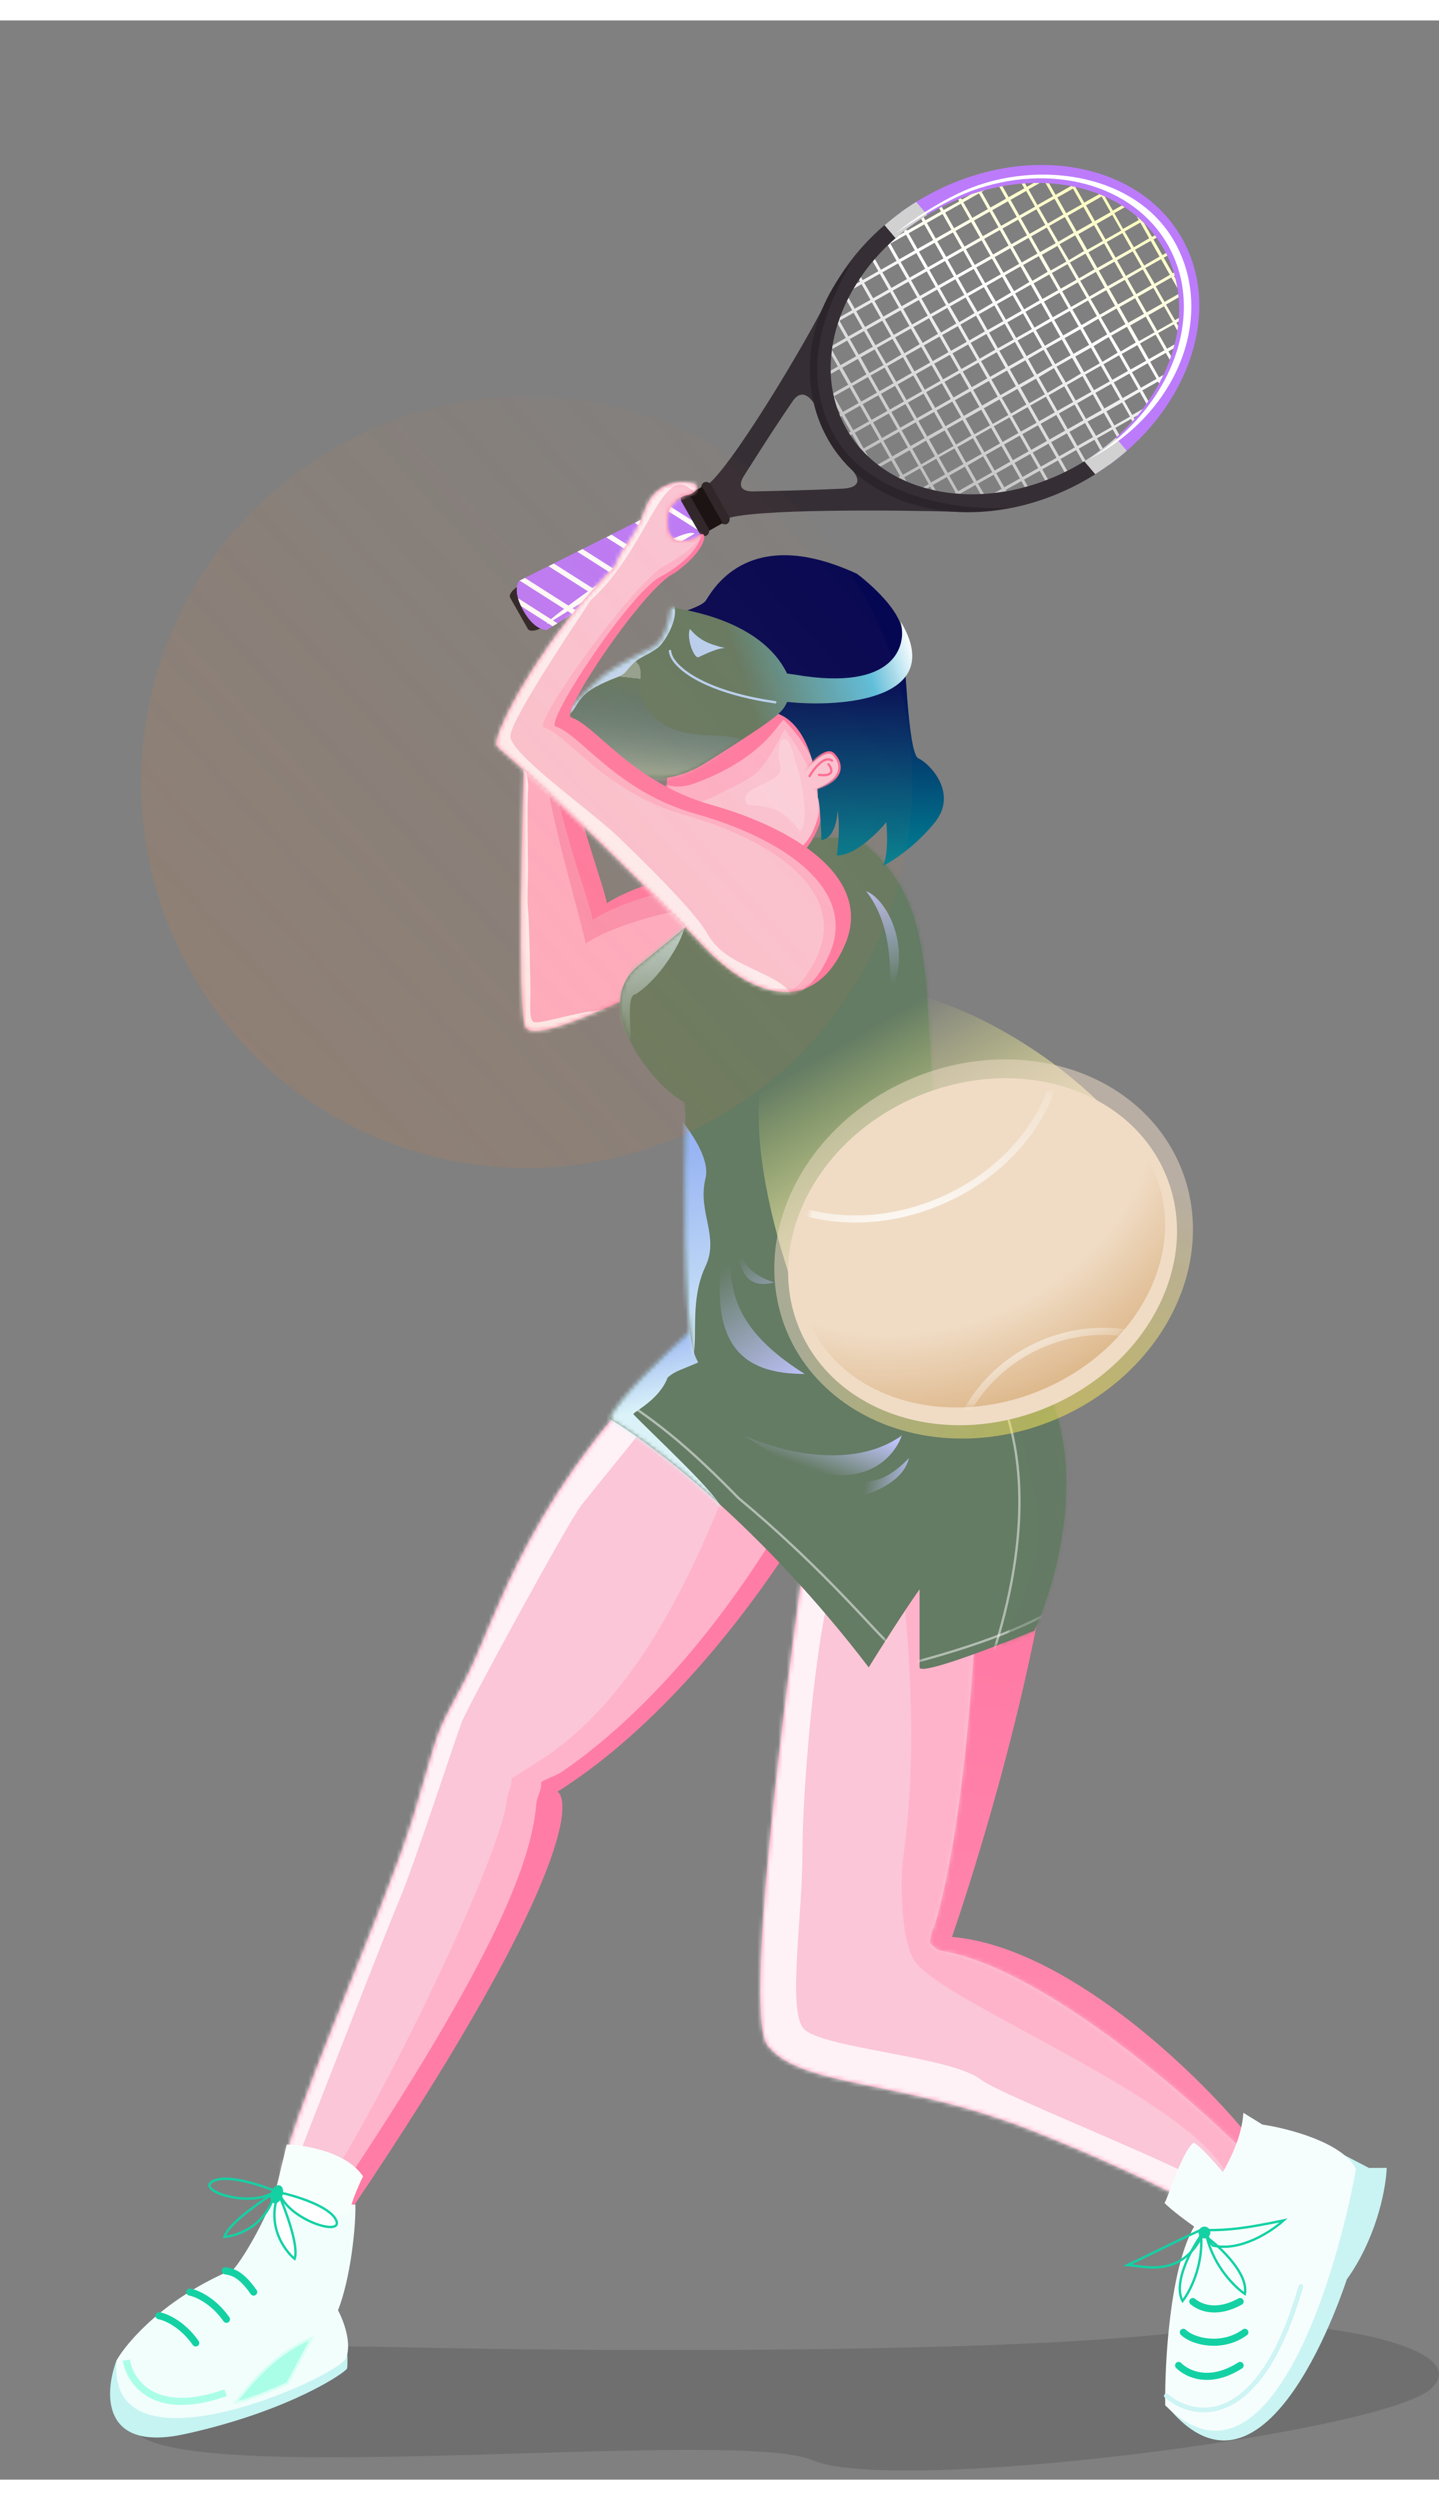 <svg width="190" height="330" viewBox="0 0 343 586" fill="none" xmlns="http://www.w3.org/2000/svg">
<rect x="0" y="0" width="343" height="586" fill="#808080" stroke="none"/>
<path d="M68.921 555.121C78.788 553.148 89.784 555.121 159.984 555.121C230.185 555.121 270.501 552.866 289.955 549.765C309.408 546.664 352.825 553.994 340.984 564.425C329.143 574.857 213.269 589.799 193.534 581.341C173.799 572.883 19.865 590.927 32.27 570.346C42.194 553.881 60.839 553.336 68.921 555.121Z" fill="black" fill-opacity="0.13"/>
<g clip-path="url(#clip0_1_216)">
<path d="M129.068 144.747C127.648 145.55 126.196 145.651 125.812 144.978L121.608 137.563C121.223 136.889 122.064 135.694 123.479 134.889C124.899 134.087 126.358 133.983 126.738 134.654L130.942 142.068C131.326 142.742 130.483 143.942 129.068 144.747Z" fill="#2B242A"/>
<path d="M123.757 133.531C123.757 133.531 121.939 135.665 124.775 140.664C127.61 145.663 130.379 145.198 130.379 145.198C130.379 145.198 162.738 125.175 167.036 122.742C171.334 120.309 167.314 111.143 162.129 114.088C156.943 117.033 123.757 133.531 123.757 133.531Z" fill="#BC7BFB"/>
<g style="mix-blend-mode:soft-light">
<path d="M129.906 144.13C135.502 140.67 161.682 124.499 165.515 122.32L165.596 122.272C161.538 119.97 129.49 143.189 129.906 144.13Z" fill="white"/>
</g>
<g style="mix-blend-mode:multiply">
<path d="M130.284 143.209C129.664 141.112 129.543 138.934 130.5 136.904C131.71 134.32 133.83 132.315 135.983 130.497C141.08 126.201 146.477 122.506 153.06 120.972C157.908 119.847 163.241 119.703 167.623 122.315C170.94 119.411 167.05 111.296 162.129 114.089C156.949 117.023 123.76 133.526 123.76 133.526C123.76 133.526 121.942 135.66 124.777 140.659C127.613 145.658 130.381 145.193 130.381 145.193L130.917 144.86C130.666 144.326 130.454 143.774 130.284 143.209Z" fill="#BC7BFB"/>
</g>
<g style="mix-blend-mode:soft-light">
<g style="mix-blend-mode:soft-light">
<path d="M132.871 143.66L123.491 137.693C123.677 138.337 123.917 138.964 124.208 139.567L131.735 144.358C132.05 144.18 132.442 143.92 132.871 143.66Z" fill="white"/>
</g>
<g style="mix-blend-mode:soft-light">
<path d="M137.563 140.761L125.121 132.845L123.864 133.482L136.422 141.469C136.797 141.232 137.176 140.998 137.563 140.761Z" fill="white"/>
</g>
<g style="mix-blend-mode:soft-light">
<path d="M143.797 136.912L132.008 129.418C131.578 129.627 131.17 129.841 130.75 130.055L142.659 137.627L143.797 136.912Z" fill="white"/>
</g>
<g style="mix-blend-mode:soft-light">
<path d="M150.038 133.074L138.856 125.967L137.604 126.607L148.875 133.776L150.038 133.074Z" fill="white"/>
</g>
<g style="mix-blend-mode:soft-light">
<path d="M156.291 129.24L145.764 122.537L144.512 123.178L155.137 129.922L156.291 129.24Z" fill="white"/>
</g>
<g style="mix-blend-mode:soft-light">
<path d="M162.558 125.413L152.563 119.086C152.156 119.287 151.733 119.494 151.316 119.729L161.417 126.108L162.558 125.413Z" fill="white"/>
</g>
<g style="mix-blend-mode:soft-light">
<path d="M166.353 120.017L159.36 115.572L158.128 116.222L167.607 122.244L166.353 120.017Z" fill="white"/>
</g>
</g>
<path d="M172.763 118.94C177.554 116.221 216.512 116.712 227.118 117.067C225.049 114.249 202.983 106.996 202.983 106.996C202.983 106.996 207.246 111.266 200.79 111.573C191.936 112 181.629 112.188 179.571 112.23C176.301 112.284 175.983 110.582 177.388 108.433C178.24 107.124 183.745 98.289 188.958 90.706C191.574 86.903 194.061 91.335 194.061 91.335C194.061 91.335 202.388 60.494 197.759 65.297C192.426 76.423 173.419 107.992 168.221 110.924C163.023 113.857 167.97 121.65 172.763 118.94Z" fill="#352E35"/>
<path d="M222.367 45.566C243.253 33.719 267.863 37.662 277.345 54.379C286.329 70.221 278.465 91.868 259.838 104.143C260.618 105.225 261.507 106.279 262.174 107.425C282.987 93.713 291.739 69.575 281.719 51.895C271.148 33.253 243.689 28.842 220.384 42.062C217.638 43.615 215.018 45.382 212.55 47.347C213.343 48.442 214.196 49.492 215.105 50.492C217.388 48.656 219.817 47.009 222.367 45.566Z" fill="#BC7BFB"/>
<path d="M280.99 70.903L280.06 71.425L277.933 67.718L280.931 65.996C280.909 65.734 280.88 65.474 280.851 65.215L277.586 67.069L275.472 63.362L279.199 61.245L280.651 63.796C280.521 63.028 280.365 62.272 280.179 61.514L279.85 60.906L280.016 60.811C279.952 60.572 279.885 60.338 279.82 60.086L279.506 60.265L277.389 56.537L278.254 56.058L277.94 55.419L277.06 55.929L274.945 52.196L275.697 51.768L275.273 51.188L274.591 51.575L272.689 48.281C272.141 47.734 271.57 47.208 270.955 46.697L271.424 47.557L267.691 49.671L265.607 45.928L268.075 44.53C267.852 44.382 267.624 44.232 267.397 44.095L265.258 45.31L263.357 41.96C262.922 41.745 262.465 41.577 262.012 41.398L258.443 43.41L256.326 39.683L255.266 39.462L251.611 41.546L250.067 38.824L249.217 38.776L251.003 41.875L247.27 43.989L245.156 40.257L247.85 38.731C247.363 38.724 246.879 38.724 246.39 38.734L244.776 39.649L244.308 38.827L243.524 38.887L244.156 40.003L240.423 42.117L238.935 39.498L238.195 39.636L239.8 42.477L236.09 44.584L233.975 40.851L234.656 40.464C233.601 40.755 232.544 41.076 231.5 41.423L229.275 42.684L229.077 42.385L228.398 42.679L228.647 43.116L224.917 45.175L224.489 44.424C224.273 44.531 224.063 44.637 223.86 44.743L224.296 45.517L220.574 47.624L220.148 46.88L219.545 47.262L219.948 47.975L216.22 50.093L216.007 49.773C215.813 49.923 215.623 50.068 215.434 50.221L215.572 50.464L214.142 51.275C213.267 52.021 212.424 52.792 211.613 53.587L213.71 57.291L209.978 59.406L208.525 56.842C208.357 57.03 208.192 57.225 208.034 57.417L209.359 59.755L205.642 61.877L205.216 61.133C205.069 61.356 204.916 61.576 204.769 61.799L205.016 62.229L204.194 62.697C203.934 63.11 203.685 63.528 203.44 63.948L205.37 62.849L207.485 66.582L203.732 68.687L202.249 66.07C202.122 66.328 202 66.576 201.868 66.844L203.116 69.043L200.238 70.674C200.045 71.207 199.861 71.745 199.683 72.286L201.601 75.664L198.437 77.455C198.388 77.758 198.349 78.041 198.301 78.356L201.95 76.282L204.07 80.017L200.337 82.132L198.279 78.502C198.226 78.904 198.178 79.308 198.15 79.696L199.719 82.468L197.982 83.442C197.989 83.709 197.995 83.976 198.007 84.246L200.058 83.082L202.173 86.814L198.563 88.858C198.787 89.955 199.074 91.038 199.422 92.103L200.288 93.636L200.029 93.779L200.323 94.458L200.662 94.267L202.777 97.999L202.309 98.259C202.434 98.466 202.561 98.666 202.696 98.865L203.131 98.62L204.965 101.863C205.598 102.589 206.268 103.282 206.972 103.939L206.221 102.62L209.953 100.505L212.063 104.235L209.217 105.85C209.42 106.013 209.628 106.165 209.84 106.321L212.442 104.868L214.557 108.601L214.049 108.891L214.823 109.272L214.911 109.222L214.985 109.352C215.349 109.532 215.713 109.711 216.095 109.855L215.531 108.867L219.264 106.753L221.379 110.485L220.001 111.265C220.325 111.361 220.643 111.455 220.966 111.539L221.733 111.106L222.151 111.84L223.09 112.051L222.326 110.719L225.684 108.816L227.798 112.549L227.544 112.694C227.966 112.732 228.387 112.77 228.813 112.798L232.498 110.703L233.711 112.847L234.512 112.802L233.111 110.377L236.844 108.262L238.747 111.62L237.005 112.604C237.663 112.545 238.27 112.448 238.91 112.348L239.094 112.244L239.134 112.314L239.883 112.186L239.715 111.89L243.447 109.775L244.262 111.208L244.985 111.017L244.083 109.429L247.816 107.314L249.133 109.641L249.807 109.383L248.436 106.96L252.169 104.845L253.751 107.643L254.39 107.329L252.785 104.501L256.517 102.387L258.132 105.244L258.743 104.873L257.135 102.038L260.868 99.923L262.297 102.444C262.493 102.302 262.684 102.157 262.875 102.012L261.489 99.569L265.221 97.454L266.24 99.213C266.423 99.046 266.599 98.881 266.779 98.719L265.855 97.087L269.587 94.973L269.931 95.551C270.104 95.366 270.267 95.176 270.435 94.988L270.233 94.631L271.208 94.081C271.617 93.584 272.02 93.085 272.408 92.579L269.879 94.01L267.976 90.652L271.668 88.518L273.268 91.343C273.423 91.13 273.576 90.91 273.726 90.695L272.289 88.164L276.021 86.049L276.294 86.529C276.419 86.276 276.543 86.023 276.668 85.77L276.622 85.685L276.75 85.616C276.94 85.232 277.127 84.853 277.313 84.473L276.268 85.064L274.153 81.332L277.886 79.217L278.823 80.874C278.933 80.575 279.037 80.275 279.133 79.977L278.507 78.863L279.693 78.19C279.782 77.87 279.868 77.541 279.95 77.223L278.16 78.227L276.045 74.495L279.791 72.405L280.649 73.928C280.715 73.54 280.768 73.151 280.819 72.755L280.414 72.046L280.922 71.755C280.948 71.473 280.974 71.19 280.99 70.903ZM214.336 56.914L212.221 53.182L215.954 51.067L218.068 54.8L214.336 56.914ZM218.694 54.448L216.58 50.716L220.312 48.601L222.427 52.334L218.694 54.448ZM223.053 51.982L220.938 48.25L224.67 46.135L226.785 49.867L223.053 51.982ZM227.411 49.516L225.294 45.788L229.026 43.674L231.143 47.401L227.411 49.516ZM231.767 47.055L229.617 43.33L233.349 41.215L235.464 44.948L231.767 47.055ZM208.123 66.205L205.968 62.49L209.701 60.376L211.818 64.103L208.123 66.205ZM212.479 63.744L210.327 60.024L214.059 57.91L216.174 61.642L212.479 63.744ZM216.837 61.278L214.685 57.558L218.417 55.444L220.532 59.176L216.837 61.278ZM221.196 58.812L219.043 55.092L222.776 52.977L224.89 56.71L221.196 58.812ZM225.554 56.345L223.402 52.626L227.134 50.511L229.249 54.243L225.554 56.345ZM229.912 53.879L227.758 50.164L231.49 48.05L233.607 51.777L229.912 53.879ZM234.271 51.413L232.154 47.685L235.886 45.571L238.003 49.298L234.271 51.413ZM238.627 48.952L236.512 45.219L240.245 43.105L242.359 46.837L238.627 48.952ZM242.985 46.486L240.87 42.753L244.603 40.638L246.718 44.371L242.985 46.486ZM202.222 75.297L200.107 71.565L203.465 69.662L205.58 73.394L202.222 75.297ZM206.201 73.04L204.086 69.308L207.819 67.193L209.933 70.925L206.201 73.04ZM210.559 70.574L208.442 66.846L212.174 64.732L214.292 68.459L210.559 70.574ZM214.915 68.113L212.8 64.38L216.533 62.266L218.647 65.998L214.915 68.113ZM219.273 65.646L217.159 61.914L220.891 59.799L223.006 63.532L219.273 65.646ZM223.632 63.18L221.517 59.448L225.25 57.333L227.364 61.066L223.632 63.18ZM227.99 60.714L225.876 56.981L229.608 54.867L231.723 58.599L227.99 60.714ZM232.348 58.248L230.231 54.52L233.964 52.406L236.081 56.133L232.348 58.248ZM236.707 55.782L234.59 52.054L238.322 49.939L240.414 53.629L236.707 55.782ZM241.063 53.32L238.948 49.588L242.681 47.473L244.795 51.206L241.063 53.32ZM245.421 50.854L243.307 47.122L247.039 45.007L249.154 48.739L245.421 50.854ZM249.779 48.388L247.624 44.61L251.357 42.496L253.469 46.233L249.779 48.388ZM254.138 45.922L252.023 42.189L255.756 40.075L257.87 43.807L254.138 45.922ZM204.691 79.651L202.576 75.918L205.944 74.02L208.059 77.752L204.691 79.651ZM208.68 77.398L206.565 73.666L210.303 71.554L212.417 75.286L208.68 77.398ZM213.038 74.932L210.921 71.205L214.658 69.093L216.775 72.82L213.038 74.932ZM217.399 72.461L215.284 68.728L219.017 66.626L221.131 70.359L217.399 72.461ZM221.757 69.995L219.643 66.262L223.375 64.147L225.49 67.88L221.757 69.995ZM226.116 67.528L224.001 63.796L227.728 61.679L229.848 65.414L226.116 67.528ZM230.474 65.062L228.359 61.33L232.087 59.212L234.206 62.947L230.474 65.062ZM234.832 62.596L232.715 58.868L236.448 56.754L238.565 60.481L234.832 62.596ZM239.191 60.13L237.074 56.402L240.801 54.285L242.923 58.015L239.191 60.13ZM243.547 57.669L241.432 53.936L245.159 51.819L247.274 55.551L243.547 57.669ZM247.905 55.202L245.79 51.47L249.518 49.353L251.632 53.085L247.905 55.202ZM252.263 52.736L250.091 48.969L253.818 46.852L255.93 50.589L252.263 52.736ZM256.622 50.27L254.507 46.537L258.235 44.42L260.349 48.153L256.622 50.27ZM260.98 47.804L258.863 44.076L262.59 41.959L264.708 45.687L260.98 47.804ZM202.877 86.495L200.762 82.762L204.495 80.648L206.513 84.346L202.877 86.495ZM207.235 84.029L205.126 80.299L208.484 78.395L210.593 82.126L207.235 84.029ZM211.219 81.774L209.008 78.007L212.736 75.889L214.85 79.622L211.219 81.774ZM215.577 79.308L213.364 75.546L217.092 73.428L219.209 77.156L215.577 79.308ZM219.936 76.841L217.723 73.079L221.45 70.962L223.567 74.69L219.936 76.841ZM224.292 74.38L222.081 70.613L225.808 68.496L227.923 72.228L224.292 74.38ZM228.65 71.914L226.439 68.147L230.167 66.03L232.286 69.74L228.65 71.914ZM233.008 69.448L230.798 65.681L234.525 63.563L236.64 67.296L233.008 69.448ZM237.367 66.982L235.154 63.219L238.881 61.102L240.998 64.83L237.367 66.982ZM241.725 64.515L239.522 60.733L243.249 58.616L245.341 62.343L241.725 64.515ZM246.081 62.054L243.87 58.287L247.598 56.17L249.715 59.897L246.081 62.054ZM250.439 59.588L248.325 55.855L252.057 53.741L254.172 57.473L250.439 59.588ZM254.798 57.122L252.552 53.325L256.284 51.21L258.396 54.947L254.798 57.122ZM259.156 54.656L257.042 50.923L260.774 48.808L262.889 52.541L259.156 54.656ZM263.515 52.189L261.397 48.462L265.13 46.347L267.247 50.075L263.515 52.189ZM200.916 93.292L198.802 89.56L202.534 87.445L204.649 91.177L200.916 93.292ZM205.275 90.826L203.16 87.093L206.893 84.979L209.007 88.711L205.275 90.826ZM209.633 88.36L207.508 84.622L210.866 82.719L212.981 86.452L209.633 88.36ZM213.617 86.105L211.502 82.372L215.23 80.255L217.344 83.988L213.617 86.105ZM217.975 83.639L215.863 79.914L219.591 77.797L221.708 81.524L217.975 83.639ZM222.334 81.172L220.217 77.445L223.949 75.33L226.066 79.058L222.334 81.172ZM226.69 78.711L224.575 74.979L228.308 72.864L230.422 76.597L226.69 78.711ZM231.048 76.245L228.913 72.477L232.64 70.36L234.753 74.098L231.048 76.245ZM235.406 73.779L233.292 70.046L237.024 67.932L239.139 71.664L235.406 73.779ZM239.765 71.313L237.65 67.58L241.38 65.471L243.497 69.198L239.765 71.313ZM244.123 68.846L241.963 65.079L245.695 62.964L247.808 66.702L244.123 68.846ZM248.479 66.385L246.364 62.653L250.097 60.538L252.214 64.266L248.479 66.385ZM252.837 63.919L250.723 60.187L254.455 58.072L256.57 61.804L252.837 63.919ZM257.196 61.453L255.018 57.683L258.75 55.568L260.863 59.306L257.196 61.453ZM261.554 58.987L259.44 55.254L263.172 53.139L265.287 56.872L261.554 58.987ZM265.913 56.52L263.795 52.793L267.528 50.678L269.645 54.406L265.913 56.52ZM270.271 54.054L268.073 50.287L271.805 48.172L273.917 51.91L270.271 54.054ZM203.385 97.645L201.27 93.913L205.003 91.798L207.118 95.531L203.385 97.645ZM207.743 95.179L205.629 91.447L209.361 89.332L211.476 93.065L207.743 95.179ZM212.102 92.713L209.987 88.981L213.345 87.077L215.46 90.81L212.102 92.713ZM216.081 90.456L213.966 86.723L217.699 84.609L219.813 88.341L216.081 90.456ZM220.439 87.99L218.322 84.262L222.054 82.147L224.172 85.875L220.439 87.99ZM224.795 85.528L222.68 81.796L226.413 79.681L228.53 83.409L224.795 85.528ZM229.153 83.062L227.039 79.33L230.771 77.215L232.886 80.948L229.153 83.062ZM233.512 80.596L231.374 76.833L235.107 74.719L237.219 78.456L233.512 80.596ZM237.87 78.13L235.755 74.397L239.488 72.283L241.603 76.015L237.87 78.13ZM242.228 75.663L240.114 71.931L243.844 69.821L245.961 73.549L242.228 75.663ZM246.587 73.197L244.429 69.437L248.162 67.323L250.274 71.06L246.587 73.197ZM250.943 70.736L248.828 67.004L252.561 64.889L254.675 68.621L250.943 70.736ZM255.301 68.27L253.186 64.537L256.919 62.423L259.034 66.155L255.301 68.27ZM259.659 65.804L257.484 62.041L261.217 59.927L263.329 63.664L259.659 65.804ZM264.018 63.337L261.903 59.605L265.636 57.49L267.75 61.223L264.018 63.337ZM268.376 60.871L266.259 57.144L269.994 55.024L272.109 58.757L268.376 60.871ZM272.735 58.405L270.539 54.645L274.272 52.531L276.384 56.268L272.735 58.405ZM205.864 101.979L203.749 98.246L207.482 96.131L209.596 99.864L205.864 101.979ZM210.222 99.512L208.108 95.78L211.84 93.665L213.955 97.398L210.222 99.512ZM214.581 97.046L212.466 93.314L215.824 91.41L217.939 95.143L214.581 97.046ZM218.559 94.789L216.404 91.062L220.137 88.947L222.252 92.68L218.559 94.789ZM222.918 92.323L220.77 88.58L224.503 86.466L226.63 90.211L222.918 92.323ZM227.276 89.856L225.119 86.134L228.851 84.02L230.968 87.747L227.276 89.856ZM231.632 87.395L229.477 83.668L233.21 81.553L235.324 85.286L231.632 87.395ZM235.99 84.929L233.84 81.192L237.573 79.077L239.685 82.815L235.99 84.929ZM240.349 82.463L238.194 78.736L241.926 76.621L244.041 80.353L240.349 82.463ZM244.707 79.997L242.552 76.269L246.285 74.155L248.399 77.887L244.707 79.997ZM249.065 77.53L246.911 73.803L250.643 71.689L252.74 75.419L249.065 77.53ZM253.424 75.064L251.266 71.342L254.999 69.227L257.116 72.955L253.424 75.064ZM257.78 72.603L255.625 68.876L259.342 66.728L261.457 70.461L257.78 72.603ZM262.138 70.137L259.95 66.4L263.683 64.285L265.795 68.023L262.138 70.137ZM266.496 67.671L264.382 63.938L268.114 61.823L270.229 65.556L266.496 67.671ZM270.855 65.204L268.738 61.477L272.397 59.332L274.512 63.065L270.855 65.204ZM275.213 62.738L273.005 59.004L276.738 56.889L278.85 60.627L275.213 62.738ZM212.676 103.883L210.561 100.151L214.294 98.036L216.403 101.766L212.676 103.883ZM217.034 101.417L214.92 97.685L218.278 95.781L220.392 99.514L217.034 101.417ZM221.013 99.16L218.898 95.427L222.631 93.313L224.746 97.045L221.013 99.16ZM225.371 96.694L223.252 92.946L226.984 90.832L229.101 94.559L225.371 96.694ZM229.73 94.228L227.613 90.5L231.345 88.385L233.462 92.113L229.73 94.228ZM234.086 91.766L231.971 88.034L235.704 85.919L237.818 89.652L234.086 91.766ZM238.444 89.3L236.307 85.55L240.039 83.435L242.151 87.173L238.444 89.3ZM242.802 86.834L240.688 83.101L244.42 80.987L246.535 84.719L242.802 86.834ZM247.161 84.368L245.046 80.635L248.753 78.483L250.863 82.213L247.161 84.368ZM251.519 81.901L249.362 78.154L253.094 76.039L255.201 79.775L251.519 81.901ZM255.878 79.435L253.76 75.708L257.493 73.593L259.605 77.318L255.878 79.435ZM260.233 76.974L258.119 73.242L261.808 71.087L263.918 74.817L260.233 76.974ZM264.592 74.508L262.417 70.758L266.149 68.643L268.256 72.378L264.592 74.508ZM268.95 72.042L266.836 68.309L270.568 66.194L272.678 69.924L268.95 72.042ZM273.309 69.575L271.191 65.848L274.926 63.728L277.036 67.458L273.309 69.575ZM215.21 108.269L213.096 104.537L216.823 102.419L218.938 106.152L215.21 108.269ZM219.569 105.803L217.454 102.07L220.736 100.13L222.851 103.862L219.569 105.803ZM223.547 103.546L221.433 99.813L225.165 97.698L227.28 101.431L223.547 103.546ZM227.906 101.079L225.718 97.305L229.448 95.195L231.56 98.92L227.906 101.079ZM232.264 98.613L230.147 94.886L233.88 92.771L235.992 96.496L232.264 98.613ZM236.623 96.147L234.506 92.419L238.233 90.302L240.348 94.035L236.623 96.147ZM240.978 93.686L238.773 89.908L242.526 87.804L244.635 91.534L240.978 93.686ZM245.337 91.22L243.222 87.487L246.95 85.37L249.064 89.103L245.337 91.22ZM249.695 88.753L247.581 85.021L251.214 82.839L253.329 86.571L249.695 88.753ZM254.054 86.287L251.828 82.512L255.555 80.395L257.667 84.133L254.054 86.287ZM258.412 83.821L256.295 80.093L260.022 77.976L262.139 81.704L258.412 83.821ZM262.768 81.36L260.658 77.63L264.269 75.443L266.384 79.175L262.768 81.36ZM267.126 78.894L264.883 75.116L268.61 72.999L270.722 76.737L267.126 78.894ZM271.485 76.427L269.37 72.695L273.097 70.578L275.212 74.31L271.485 76.427ZM275.843 73.961L273.726 70.234L277.461 68.114L279.576 71.846L275.843 73.961ZM267.454 91.049L269.357 94.407L265.624 96.521L263.721 93.163L267.454 91.049ZM263.098 93.51L265.001 96.868L261.269 98.983L259.221 95.585L263.098 93.51ZM258.638 95.926L260.542 99.284L256.809 101.399L254.906 98.041L258.638 95.926ZM254.28 98.392L256.183 101.751L252.451 103.865L250.547 100.507L254.28 98.392ZM249.922 100.859L251.825 104.217L248.092 106.331L246.166 102.981L249.922 100.859ZM245.568 103.315L247.471 106.673L243.739 108.787L241.836 105.429L245.568 103.315ZM241.21 105.781L243.115 109.134L239.383 111.249L237.477 107.896L241.21 105.781ZM273.565 81.683L275.68 85.416L271.947 87.53L269.81 83.831L273.565 81.683ZM269.207 84.149L271.321 87.882L267.589 89.996L265.474 86.264L269.207 84.149ZM264.848 86.615L266.966 90.343L263.233 92.47L261.116 88.743L264.848 86.615ZM260.49 89.082L262.6 92.85L258.867 94.964L256.755 91.227L260.49 89.082ZM256.134 91.543L258.249 95.275L254.516 97.39L252.402 93.657L256.134 91.543ZM251.776 94.009L253.89 97.742L250.158 99.856L248.043 96.124L251.776 94.009ZM247.417 96.475L249.532 100.208L245.805 102.325L243.685 98.59L247.417 96.475ZM243.059 98.942L245.174 102.674L241.441 104.789L239.327 101.056L243.059 98.942ZM238.701 101.408L240.818 105.135L237.085 107.25L234.968 103.522L238.701 101.408ZM234.345 103.869L236.515 107.654L232.788 109.771L230.65 106.021L234.345 103.869ZM229.986 106.335L232.101 110.068L228.374 112.185L226.259 108.452L229.986 106.335ZM221.926 110.089L219.811 106.356L223.164 104.451L225.279 108.183L221.926 110.089ZM225.905 107.831L223.79 104.099L227.518 101.982L229.632 105.714L225.905 107.831ZM230.263 105.365L228.184 101.663L231.909 99.551L234.026 103.278L230.263 105.365ZM234.622 102.899L232.515 99.189L236.242 97.072L238.359 100.8L234.622 102.899ZM238.977 100.438L236.873 96.723L240.626 94.593L242.74 98.326L238.977 100.438ZM243.336 97.972L241.229 94.262L244.956 92.145L247.071 95.877L243.336 97.972ZM247.694 95.505L245.575 91.77L249.307 89.656L251.422 93.388L247.694 95.505ZM252.053 93.039L249.948 89.324L253.681 87.197L255.795 90.93L252.053 93.039ZM256.411 90.573L254.299 86.873L258.027 84.756L260.134 88.491L256.411 90.573ZM260.769 88.107L258.662 84.397L262.395 82.282L264.512 86.01L260.769 88.107ZM265.125 85.646L263.021 81.931L266.736 79.801L268.85 83.534L265.125 85.646ZM269.484 83.179L267.369 79.485L271.102 77.37L273.189 81.095L269.484 83.179ZM277.564 78.594L273.837 80.711L271.717 76.976L275.45 74.861L277.564 78.594Z" fill="url(#paint0_linear_1_216)"/>
<path d="M264.4 105.919C263.32 105.07 262.308 104.139 261.373 103.133C259.87 104.198 258.315 105.188 256.713 106.097C235.798 117.924 211.214 113.994 201.734 97.284C193.064 82.03 199.991 61.456 217.104 48.962C216.178 47.979 215.365 46.895 214.68 45.731C195.461 59.651 187.659 82.704 197.327 99.746C207.895 118.393 235.342 122.791 258.662 109.579C260.642 108.468 262.558 107.246 264.4 105.919Z" fill="#352E35"/>
<path d="M221.023 46.355L218.387 43.246C215.729 44.888 213.205 46.739 210.839 48.779L213.465 51.883C215.819 49.825 218.348 47.975 221.023 46.355Z" fill="#D1D1D1"/>
<path d="M258.436 105.036L261.067 108.143C263.711 106.477 266.221 104.608 268.574 102.551L265.939 99.442C263.607 101.523 261.096 103.395 258.436 105.036Z" fill="#D1D1D1"/>
<g style="mix-blend-mode:soft-light">
<path d="M278.393 53.556C287.715 69.999 279.258 92.516 259.523 104.604C260.079 104.325 260.627 104.029 261.167 103.717C281.609 92.16 289.488 69.59 279.936 52.707C270.384 35.824 245.584 32.868 228.256 41.295C223.045 43.845 218.134 46.965 213.613 50.599C215.942 49.075 224.756 43.116 231.439 40.664C250.169 33.757 270.039 38.835 278.393 53.556Z" fill="white"/>
</g>
<path d="M198.953 99.076C189.201 81.874 199.141 64.469 202.942 57.598C192.329 69.887 189.813 86.525 197.435 99.937C205.781 114.661 224.587 119.603 240.677 115.972C231.272 117.095 207.689 114.488 198.953 99.076Z" fill="#2B242A"/>
<path d="M173.342 119.96C173.027 120.109 172.665 120.128 172.336 120.013C172.007 119.898 171.736 119.658 171.583 119.344L167.379 111.93C167.188 111.637 167.12 111.281 167.191 110.939C167.262 110.597 167.465 110.297 167.757 110.104C168.072 109.953 168.434 109.933 168.764 110.048C169.093 110.164 169.364 110.405 169.516 110.72L173.717 118.127C173.908 118.42 173.976 118.777 173.906 119.12C173.836 119.463 173.633 119.765 173.342 119.96Z" fill="#2B242A"/>
<path d="M167.357 111.117L163.202 113.473L168.109 122.125L172.263 119.769L167.357 111.117Z" fill="#161013"/>
<path d="M168.448 122.734C168.132 122.885 167.769 122.905 167.439 122.789C167.108 122.674 166.837 122.432 166.684 122.117L162.483 114.709C162.292 114.416 162.224 114.059 162.294 113.716C162.364 113.373 162.567 113.071 162.858 112.876C163.175 112.727 163.537 112.708 163.867 112.825C164.197 112.941 164.468 113.184 164.619 113.499L168.821 120.906C169.011 121.199 169.078 121.555 169.008 121.897C168.938 122.238 168.737 122.539 168.448 122.734Z" fill="#2B242A"/>
</g>
<path d="M125.175 239.641C123.37 234.003 124.423 190.303 125.175 169.159L135.456 172.824C134.61 181.282 144.628 208.065 144.628 210.359C150.622 206.535 160.765 203.649 167.182 202.426C171.223 206.843 179.023 216.015 177.896 217.369C176.486 219.06 127.43 246.69 125.175 239.641Z" fill="#FF7CA6"/>
<mask id="mask0_1_216" style="mask-type:alpha" maskUnits="userSpaceOnUse" x="124" y="169" width="55" height="72">
<path d="M125.176 239.641C123.371 234.003 124.424 190.303 125.176 169.158L135.457 172.824C134.611 181.281 144.629 208.065 144.629 210.359C150.623 206.535 160.766 203.649 167.184 202.426C171.225 206.843 179.025 216.015 177.897 217.369C176.487 219.06 127.431 246.689 125.176 239.641Z" fill="#FF7CA6"/>
</mask>
<g mask="url(#mask0_1_216)">
<path d="M121.793 243.588C119.989 237.95 121.041 194.251 121.793 173.106L132.074 176.771C131.228 185.229 141.246 212.012 141.246 214.307C147.24 210.483 157.384 207.596 163.801 206.374C167.842 210.79 175.642 219.963 174.514 221.316C173.104 223.007 124.048 250.637 121.793 243.588Z" fill="#FB94B5"/>
<path d="M120.102 249.227C118.297 243.588 119.35 199.889 120.102 178.744L129.819 174.797C128.973 183.255 139.555 217.651 139.555 219.945C145.549 216.121 155.692 213.234 162.109 212.012C166.15 216.429 173.95 225.601 172.823 226.954C171.413 228.646 122.357 256.275 120.102 249.227Z" fill="#FFAFC9"/>
<path d="M125.872 183.255C126.098 181.676 125.027 176.77 124.463 174.515L116.287 239.923C120.328 241.145 128.804 243.701 130.383 244.152C132.357 244.716 146.527 235.548 144.48 235.694C136.586 236.258 127.846 239.641 127 238.513C126.154 237.386 126.436 235.412 126.436 231.747C126.436 228.804 126.154 214.267 125.872 212.012C125.59 209.756 125.872 204.118 125.872 202.708C125.872 201.298 125.59 185.228 125.872 183.255Z" fill="#FEF2F7"/>
</g>
<path d="M183.032 482.647C176.462 474.551 189.516 378.684 196.864 331.763C210.829 326.525 225.729 309.574 231.433 301.753C231.532 303.068 233.373 308.005 239.947 317.228C246.521 326.452 250.633 335.703 251.868 339.176C252.89 372.328 235.661 431.325 226.919 456.68C253.97 459.027 284.562 488.372 296.725 503.098L290.598 523.984C286.736 521.366 272.629 513.561 247.105 503.278C215.2 490.425 191.245 492.767 183.032 482.647Z" fill="url(#paint1_linear_1_216)"/>
<mask id="mask1_1_216" style="mask-type:alpha" maskUnits="userSpaceOnUse" x="181" y="301" width="116" height="223">
<path d="M183.032 482.647C176.462 474.551 189.516 378.684 196.864 331.763C210.829 326.525 225.729 309.574 231.433 301.753C231.532 303.068 233.373 308.005 239.947 317.228C246.521 326.452 250.633 335.703 251.868 339.176C252.89 372.328 235.661 431.325 226.919 456.68C253.97 459.027 284.562 488.372 296.725 503.098L290.598 523.984C286.736 521.366 272.629 513.561 247.105 503.278C215.2 490.425 191.245 492.767 183.032 482.647Z" fill="#F89AB8"/>
</mask>
<g mask="url(#mask1_1_216)">
<path d="M176.286 488.31C169.716 480.214 182.77 384.347 190.118 337.426C204.083 332.188 216.947 312.989 222.651 305.168C222.75 306.483 226.627 313.668 233.201 322.891C239.775 332.115 232.019 333.797 233.253 337.27C234.246 369.477 230.949 427.644 222.627 454.31C221.894 455.542 221.782 456.865 221.6 457.663C221.555 457.861 221.595 458.073 221.735 458.22C222.204 458.715 223.314 459.811 224.057 459.944C251.985 464.354 296.258 505.746 308.009 519.973L283.852 529.647C279.99 527.029 265.884 519.224 240.36 508.941C208.455 496.088 184.499 498.43 176.286 488.31Z" fill="#FBC6D7"/>
<mask id="mask2_1_216" style="mask-type:alpha" maskUnits="userSpaceOnUse" x="174" y="305" width="135" height="225">
<path d="M176.286 488.31C169.716 480.214 182.77 384.347 190.118 337.426C204.083 332.188 216.947 312.989 222.651 305.168C222.75 306.483 226.627 313.668 233.201 322.891C239.775 332.115 232.019 333.797 233.253 337.27C234.246 369.477 230.949 427.644 222.627 454.31C221.894 455.542 221.782 456.865 221.6 457.663C221.555 457.861 221.595 458.073 221.735 458.22C222.204 458.715 223.314 459.811 224.057 459.944C251.985 464.354 296.258 505.746 308.009 519.973L283.852 529.647C279.99 527.029 265.884 519.224 240.36 508.941C208.455 496.088 184.499 498.43 176.286 488.31Z" fill="#FBC6D7"/>
</mask>
<g mask="url(#mask2_1_216)">
<path d="M215.452 436.574C221.216 393.418 210.423 354.268 215.763 349.738C239.022 414.31 308.51 518.449 303.764 515.76L293.614 515.796C287.626 496.928 229.466 474.585 218.712 463.346C214.582 459.03 214.44 442.687 215.452 436.574Z" fill="#FEB3CB"/>
</g>
<path d="M198.645 371.791C201.995 362.531 205.852 337.557 204.398 325.533C180.781 343.38 175.039 470.553 175.077 480.984C175.107 489.329 240.654 527.641 273.424 545.754L302.948 523.939C289.943 513.93 239.634 495.129 233.754 490.639C226.403 485.027 195.102 483.167 191.419 478.388C187.737 473.608 191.321 451.322 191.268 436.662C191.215 422.002 194.458 383.365 198.645 371.791Z" fill="#FEF2F7"/>
</g>
<path d="M199.184 345.365L166.48 311.815C125.6 349.03 118.551 381.17 110.657 395.831C102.763 410.491 105.019 406.544 98.534 427.971C92.05 449.398 66.676 505.22 67.24 514.242C67.691 521.459 78.705 521.76 84.156 521.008C132.197 449.736 136.971 425.528 132.93 422.05C165.634 401.3 190.444 362.093 199.184 345.365Z" fill="#FF7CA6"/>
<mask id="mask3_1_216" style="mask-type:alpha" maskUnits="userSpaceOnUse" x="67" y="311" width="133" height="211">
<path d="M199.184 345.365L166.48 311.815C125.6 349.03 118.551 381.17 110.657 395.831C102.763 410.491 105.019 406.544 98.534 427.971C92.05 449.398 66.676 505.22 67.24 514.242C67.691 521.459 78.705 521.76 84.156 521.008C132.197 449.736 136.971 425.528 132.93 422.05C165.634 401.3 190.444 362.093 199.184 345.365Z" fill="#FF7CA6"/>
</mask>
<g mask="url(#mask3_1_216)">
<path d="M193.545 345.365L160.841 311.815C119.961 349.03 112.913 381.17 105.019 395.831C97.125 410.491 99.38 406.544 92.896 427.971C86.411 449.398 61.038 505.22 61.602 514.242C62.053 521.459 73.067 521.76 78.517 521.008C120.571 458.619 126.839 436.805 127.846 424.87C127.989 423.17 129.256 421.487 128.974 419.795C130.409 418.884 132.648 418.225 134.048 417.258C164.55 396.171 185.189 361.359 193.545 345.365Z" fill="#FEB3CB"/>
<path d="M181.977 329.013L157.458 307.869C116.578 345.083 109.53 377.223 101.636 391.884C93.742 406.544 95.997 402.597 89.513 424.024C83.028 445.451 57.655 501.273 58.218 510.295C58.67 517.512 70.802 519.223 76.253 518.471C93.733 491.405 119.791 435.959 120.798 424.024C120.941 422.325 122.208 420.641 121.926 418.949C123.361 418.039 129.265 414.279 130.665 413.311C161.167 392.224 173.621 345.007 181.977 329.013Z" fill="#FBC6D7"/>
<path d="M138.56 353.823C141.041 350.666 160.457 326.758 169.854 315.199C168.633 313.131 165.231 309.335 161.397 310.688C156.604 312.379 140.252 322.529 115.442 345.929C90.632 369.33 58.21 510.013 56.518 513.678C55.165 516.61 63.473 517.531 67.796 517.625C75.784 497.044 92.436 454.303 95.143 447.988C98.526 440.094 108.675 409.082 110.085 405.417C111.495 401.752 135.459 357.77 138.56 353.823Z" fill="#FEF2F7"/>
</g>
<path d="M207.068 392.447C181.581 359.067 155.286 339.068 145.325 333.242C146.678 328.956 158.858 317.36 164.778 312.097C187.558 350.44 219.191 325.066 232.16 307.586C263.285 324.953 254.714 365.57 246.538 383.707C237.422 387.467 219.191 394.477 219.191 392.447V373.84C215.356 379.253 209.511 388.5 207.068 392.447Z" fill="url(#paint2_linear_1_216)"/>
<mask id="mask4_1_216" style="mask-type:alpha" maskUnits="userSpaceOnUse" x="145" y="307" width="110" height="86">
<path d="M207.068 392.447C181.581 359.067 155.286 339.068 145.325 333.242C146.678 328.956 158.858 317.36 164.778 312.097C187.558 350.44 219.191 325.066 232.16 307.586C263.285 324.953 254.714 365.57 246.538 383.707C237.422 387.467 219.191 394.477 219.191 392.447V373.84C215.356 379.253 209.511 388.5 207.068 392.447Z" fill="url(#paint3_linear_1_216)"/>
</mask>
<g mask="url(#mask4_1_216)">
<path d="M143.916 325.348C153.632 332.498 159.791 335.46 176.056 352.131C194.381 367.356 206.349 381.312 210.451 385.399C217.245 392.169 215.075 390.143 215.526 391.884C233.006 387.373 247.046 382.129 255.842 375.814" stroke="white" stroke-opacity="0.5" stroke-width="0.564"/>
<path d="M225.111 313.516C231.689 312.953 254.432 336.917 235.824 391.893" stroke="white" stroke-opacity="0.49" stroke-width="0.564"/>
<path d="M216.653 342.546C215.525 347.902 208.571 350.722 204.812 351.849V347.62C208.195 349.199 212.988 346.493 216.653 342.546Z" fill="url(#paint4_linear_1_216)"/>
<path d="M177.464 337.189C184.982 340.76 203.007 345.76 214.961 337.189C212.424 344.331 201.372 354.33 177.464 337.189Z" fill="url(#paint5_linear_1_216)"/>
<path d="M230.186 306.851C234.401 309.199 241.562 321.334 244.283 340.854C245.421 349.022 248.991 356.629 246.82 365.946C245.039 373.588 240.651 385.378 235.543 393.122L267.965 379.871C265.897 357.317 259.62 311.137 251.049 306.851C242.478 302.566 233.569 305.066 230.186 306.851Z" fill="#647B64" fill-opacity="0.5"/>
<path d="M150.964 332.114C154.629 336.061 172.39 352.413 172.109 354.951L142.788 332.96L145.607 323.374L164.496 309.278C170.135 312.003 180.623 318.3 177.465 321.683C174.308 325.066 169.759 321.401 167.88 319.146C162.241 321.683 161.113 321.683 159.14 323.374C157.166 328.731 150.964 331.55 150.964 332.114Z" fill="url(#paint6_linear_1_216)"/>
</g>
<path d="M222.371 254.301C224.176 274.826 231.581 300.068 235.058 310.124C200.381 358.898 168.804 328.449 165.421 317.454C162.715 308.658 162.978 274.131 163.448 257.967C155.836 254.301 140.329 234.848 152.17 225.263C161.643 217.594 179.249 202.99 188.459 194.814H204.247C222.855 208.629 220.116 228.646 222.371 254.301Z" fill="url(#paint7_linear_1_216)"/>
<mask id="mask5_1_216" style="mask-type:alpha" maskUnits="userSpaceOnUse" x="147" y="194" width="89" height="143">
<path d="M222.372 254.301C224.177 274.826 231.582 300.068 235.059 310.124C200.382 358.898 168.806 328.449 165.422 317.454C162.716 308.658 162.979 274.131 163.449 257.967C155.837 254.301 140.331 234.848 152.172 225.263C161.645 217.594 179.251 202.99 188.46 194.814H204.248C222.856 208.629 220.117 228.646 222.372 254.301Z" fill="url(#paint8_linear_1_216)"/>
</mask>
<g mask="url(#mask5_1_216)">
<path d="M208.759 216.803C208.759 230.037 198.925 236.822 186.418 236.822C173.91 236.822 161.959 226.094 161.959 212.86C161.959 199.626 171.793 192.841 184.301 192.841C196.808 192.841 208.759 203.569 208.759 216.803Z" fill="#647B64"/>
<path d="M206.65 216.062C206.65 228.109 197.526 234.285 185.923 234.285C174.32 234.285 161.959 223.674 161.959 211.627C161.959 199.581 171.082 193.405 182.686 193.405C194.289 193.405 206.65 204.016 206.65 216.062Z" fill="#647B64"/>
<path d="M168.162 275.931C169.739 269.505 160.359 259.517 158.012 256.839L153.501 316.178L160.259 324.784C169.552 322.202 162.619 308.637 168.162 296.873C171.541 289.701 166.191 283.964 168.162 275.931Z" fill="url(#paint9_linear_1_216)"/>
<path d="M173.777 285.878C175.75 295.37 168.42 307.869 191.82 322.529C177.16 322.529 166.785 316.101 173.777 285.878Z" fill="url(#paint10_linear_1_216)"/>
<path d="M175.649 290.181C177.079 293.133 175.751 297.835 184.543 300.719C179.801 301.925 175.909 300.67 175.649 290.181Z" fill="url(#paint11_linear_1_216)"/>
<path d="M212.269 232.234C212.269 223.776 212.099 214.845 206.471 207.501C211.065 209.183 217.625 220.392 212.269 232.234Z" fill="url(#paint12_linear_1_216)"/>
<path d="M162.523 257.967C169.998 256.814 173.8 258.812 186.02 251.482C183.995 253.726 165.342 271.217 162.523 257.967Z" fill="#647B64"/>
<path d="M258.38 288.013C253.176 298.434 244.805 288.013 235.19 288.013C217.656 265.927 220.807 238.913 217.656 219.505C208.324 186.092 180.043 199.384 167.034 190.889C175.33 184.187 207.928 177.455 217.656 186.516C229.817 197.843 258.38 275.837 258.38 288.013Z" fill="#647B64"/>
<path d="M146.171 235.114L157.448 210.022L164.215 213.611L162.241 218.779C160.478 222.625 156.549 228.713 151.528 232.047C148.99 232.047 150.813 242.592 150.118 243.008C148.921 243.724 147.066 234.718 146.171 235.114Z" fill="url(#paint13_linear_1_216)"/>
</g>
<path d="M326.307 511.731L320.375 508.652C311.326 578.886 287.641 578.126 278.02 568.293C302.092 598.091 320.767 538.817 321.047 538.252C327.555 529.207 330.277 517.92 330.536 511.716L326.307 511.731Z" fill="#CAF4F3"/>
<path d="M296.374 498.589C296.163 501.704 295.185 506.267 291.483 512.717C289.27 510.102 286.179 506.658 284.559 505.68C281.747 507.664 278.405 518.953 277.563 520.084C279.374 521.882 283.03 524.575 284.632 525.697C278.804 535.868 277.607 558.333 277.737 568.294C301.505 591.89 317.954 540.613 323.207 512.025C320.252 505.72 307.101 502.309 300.896 501.392L296.374 498.589Z" fill="#F6FEFD"/>
<path d="M280.934 558.787C283.19 561.043 288.546 563.298 295.595 558.787" stroke="#14D1A4" stroke-width="1.692" stroke-linecap="round" stroke-linejoin="round"/>
<path d="M282.062 550.893C284.318 553.149 291.366 554.84 296.723 550.893" stroke="#14D1A4" stroke-width="1.692" stroke-linecap="round" stroke-linejoin="round"/>
<path d="M284.318 543.563C286.053 545.028 289.957 546.664 295.595 543.563" stroke="#14D1A4" stroke-width="1.692" stroke-linecap="round" stroke-linejoin="round"/>
<path d="M278.011 566.037C284.61 571.652 300.257 574.302 310.057 539.983" stroke="#CEF4F4" stroke-width="1.128" stroke-linecap="round" stroke-linejoin="round"/>
<path d="M305.971 524.228C297.281 526.03 293.212 526.574 287.654 526.549C287.66 528.354 288.605 529.741 289.076 530.209C295.623 531.764 303.067 526.869 305.971 524.228Z" stroke="#14D1A4" stroke-width="0.564" stroke-linecap="round"/>
<path d="M287.658 528.241C291.05 530.766 297.613 537.001 296.728 541.741C294.467 540.245 289.488 535.452 287.658 528.241Z" stroke="#14D1A4" stroke-width="0.564"/>
<path d="M268.793 534.859C276.752 531.131 278.527 530.041 285.961 526.63C286.368 528.582 285.889 528.56 285.804 529.219C280.644 537.645 272.706 535.164 268.793 534.859Z" stroke="#14D1A4" stroke-width="0.564" stroke-linecap="round"/>
<path d="M286.296 527.776C283.859 531.232 279.562 539.201 281.879 543.429C283.562 541.304 286.802 535.199 286.296 527.776Z" stroke="#14D1A4" stroke-width="0.564"/>
<circle cx="287.091" cy="527.115" r="1.128" transform="rotate(-0.208 287.091 527.115)" fill="#14D1A4" stroke="#14D1A4" stroke-width="0.564"/>
<path d="M44.143 575.13C24.046 579.554 24.873 565.252 27.799 557.548C32.298 580.215 66.316 565.793 82.762 555.749C82.816 556.729 82.882 558.853 82.724 559.51C82.525 560.332 69.263 569.599 44.143 575.13Z" fill="#C5F4F2"/>
<path d="M80.564 545.646C83.514 538.238 84.843 525.89 84.709 520.444C82.305 520.791 70.973 517.32 66.037 515.741C64.58 521.77 58.444 532.759 55.665 535.858C39.416 542.604 30.317 553.129 27.799 557.547C25.154 586.493 80.483 561.579 82.431 557.119C83.99 553.551 81.835 547.984 80.564 545.646Z" fill="#F1FEFC"/>
<path d="M37.909 546.945C39.507 547.227 43.491 548.919 46.649 553.43" stroke="#14D1A4" stroke-width="1.692" stroke-linecap="round" stroke-linejoin="round"/>
<path d="M45.239 541.307C46.836 541.589 50.821 543.28 53.978 547.791" stroke="#14D1A4" stroke-width="1.692" stroke-linecap="round" stroke-linejoin="round"/>
<path d="M53.697 536.232C55.294 536.514 57.306 536.796 60.463 541.307" stroke="#14D1A4" stroke-width="1.692" stroke-linecap="round" stroke-linejoin="round"/>
<path d="M68.356 506.149L66.038 515.741C70.36 522.818 79.045 523.525 83.188 522.786C83.605 520.102 85.594 515.633 86.536 513.734C82.606 507.911 72.778 506.251 68.356 506.149Z" fill="#F7FFFD"/>
<path d="M30.124 557.529C30.916 562.651 36.756 571.372 53.776 565.276" stroke="#AAFEE7" stroke-width="1.692"/>
<path d="M74.325 552.259C64.646 556.301 58.964 564.21 56.119 567.583C58.742 567.288 65.485 564.432 68.528 563.04L74.325 552.259Z" fill="#AAFEE7" stroke="#DAFFF5" stroke-width="0.564"/>
<path d="M66.515 517.535C70.394 518.354 78.543 520.822 80.104 524.146C82.055 528.3 68.6 524.095 66.515 517.535Z" fill="white" stroke="#14D1A4" stroke-width="0.564"/>
<path d="M66.387 517.886C68.12 521.864 71.311 530.533 70.22 533.388C67.731 531.333 63.479 525.357 66.387 517.886Z" fill="white" stroke="#14D1A4" stroke-width="0.564"/>
<path d="M65.593 517.247C61.938 515.71 53.834 513.099 50.658 514.942C46.689 517.246 60.144 521.451 65.593 517.247Z" stroke="#14D1A4" stroke-width="0.564"/>
<path d="M65.498 517.608C61.809 519.892 54.248 525.2 53.52 528.168C56.736 527.897 63.635 525.405 65.498 517.608Z" stroke="#14D1A4" stroke-width="0.564"/>
<path d="M67.016 518.395C66.82 518.939 66.51 519.37 66.179 519.63C65.845 519.893 65.529 519.958 65.288 519.871C65.046 519.784 64.843 519.534 64.753 519.118C64.663 518.707 64.697 518.177 64.893 517.633C65.088 517.088 65.399 516.658 65.729 516.397C66.063 516.134 66.379 516.069 66.621 516.156C66.863 516.243 67.065 516.494 67.156 516.909C67.245 517.32 67.211 517.85 67.016 518.395Z" fill="#14D1A4" stroke="#14D1A4" stroke-width="0.564"/>
<path d="M189.427 165.326C202.484 180.904 194.867 196.759 189.427 199.801C173.973 221.464 163.115 200.315 159.451 189.058C157.453 179.017 160.65 173.297 166.779 167.456C172.907 161.614 183.099 159.849 189.427 165.326Z" fill="#FF7CA6"/>
<mask id="mask6_1_216" style="mask-type:alpha" maskUnits="userSpaceOnUse" x="159" y="161" width="39" height="49">
<path d="M189.991 165.147C203.047 180.794 195.431 196.72 189.991 199.776C174.537 221.536 163.367 200.202 159.703 188.894C157.705 178.809 161.214 173.154 167.342 167.286C173.471 161.418 183.663 159.645 189.991 165.147Z" fill="#FF7CA6"/>
</mask>
<g mask="url(#mask6_1_216)">
<path d="M187.05 166.903C201.147 181.282 194.952 194.708 189.542 197.746C174.173 219.371 161.103 197.532 157.46 186.294C155.472 176.271 156.691 185.044 165.59 181.791C183.949 175.079 186.205 165.212 187.05 166.903Z" fill="#FEB3CB"/>
<path d="M187.05 168.877C201.992 189.176 192.208 197.129 186.768 200.171C171.313 221.834 159.137 195.077 155.473 183.819C158.856 184.383 161.673 189.306 170.698 184.665C180.565 179.59 180.565 181 187.05 168.877Z" fill="#FBC6D7"/>
<path d="M185.989 177.592C185.26 175.178 185.509 170.358 187.319 171.355C188.369 171.355 189.619 176.712 189.619 176.712C191.556 181.941 192.807 191.502 190.717 193.123C187.539 189.415 185.856 187.262 178.19 186.921C174.851 182.41 187.319 181.995 185.989 177.592Z" fill="#FEF2F7" fill-opacity="0.3"/>
</g>
<path d="M168.162 138.34C167.26 139.468 163.651 140.69 161.959 141.16C167.034 147.926 178.931 162.248 185.923 165.406C192.915 168.563 194.851 179.878 194.945 185.141C195.396 186.043 195.697 192.283 195.791 195.29C198.723 195.065 199.582 190.498 199.646 188.242C200.236 191.731 199.823 196.532 199.456 198.956C203.516 199.181 209.021 193.787 211.266 191.061C211.802 197.152 211.036 200.47 210.451 201.493C212.707 200.365 218.345 196.7 222.856 191.061C228.495 184.013 221.447 176.965 218.909 175.837C216.372 174.709 215.808 151.027 214.962 145.107C214.286 140.37 207.538 134.299 204.249 131.856C177.465 119.451 169.289 136.931 168.162 138.34Z" fill="url(#paint14_linear_1_216)"/>
<path d="M198.617 174.811C197.039 173.233 193.073 176.879 191.569 179.322C190.638 180.732 190.159 185.243 195.798 182.705C201.437 180.168 200.591 176.785 198.617 174.811Z" fill="#FBC6D7" stroke="url(#paint15_linear_1_216)" stroke-width="0.564"/>
<path fill-rule="evenodd" clip-rule="evenodd" d="M195.548 177.268C194.595 178.103 193.725 179.329 193.217 180.207C193.139 180.342 192.966 180.388 192.832 180.31C192.697 180.232 192.651 180.059 192.729 179.925C193.254 179.017 194.161 177.734 195.177 176.844C195.684 176.4 196.237 176.037 196.801 175.88C197.378 175.72 197.967 175.777 198.499 176.175C198.623 176.269 198.649 176.445 198.555 176.57C198.462 176.695 198.285 176.72 198.161 176.626C197.79 176.349 197.388 176.302 196.952 176.423C196.504 176.548 196.025 176.85 195.548 177.268ZM197.305 177.028C197.426 176.93 197.603 176.948 197.702 177.068C197.926 177.342 198.148 177.683 198.289 178.039C198.429 178.389 198.504 178.791 198.378 179.163C198.246 179.552 197.917 179.839 197.398 179.993C196.888 180.145 196.171 180.179 195.195 180.064C195.041 180.046 194.93 179.906 194.948 179.751C194.967 179.596 195.107 179.486 195.261 179.504C196.203 179.615 196.833 179.573 197.237 179.453C197.632 179.336 197.786 179.154 197.844 178.982C197.909 178.792 197.882 178.54 197.765 178.247C197.651 177.959 197.464 177.668 197.266 177.425C197.167 177.305 197.185 177.127 197.305 177.028Z" fill="#FC719A"/>
<path d="M168.444 176.771C151.303 187.597 139.405 173.106 135.458 164.084C145.044 154.499 143.36 155.992 151.528 151.397C156.039 148.86 158.294 149.706 159.986 139.838C163.595 140.515 181.413 142.939 187.615 155.626L189.589 155.908C213.271 159.968 216.278 149.048 214.681 143.221C225.732 161.716 200.96 163.802 187.615 162.393C186.487 164.93 185.585 165.945 168.444 176.771Z" fill="url(#paint16_linear_1_216)"/>
<mask id="mask7_1_216" style="mask-type:alpha" maskUnits="userSpaceOnUse" x="135" y="139" width="83" height="42">
<path d="M168.444 176.771C151.303 187.597 139.405 173.106 135.458 164.084C145.044 154.499 143.36 155.992 151.528 151.397C156.039 148.86 158.294 149.706 159.986 139.838C163.595 140.515 181.413 142.939 187.615 155.626L189.589 155.908C213.271 159.968 216.278 149.048 214.681 143.221C225.732 161.716 200.96 163.802 187.615 162.393C186.487 164.93 185.585 165.945 168.444 176.771Z" fill="url(#paint17_linear_1_216)"/>
</mask>
<g mask="url(#mask7_1_216)">
<path d="M150.964 186.92L179.721 173.106C174.365 168.031 163.369 173.095 156.039 166.047C148.709 158.999 156.603 153.924 149.273 151.669L126.437 162.674L150.964 186.92Z" fill="url(#paint18_linear_1_216)" fill-opacity="0.3"/>
<path d="M147.506 156.351C137.53 160.11 138.727 161.991 135.74 165.52L133.767 162.7L143.071 152.269L158.295 136.173C164.215 139.556 158.432 148.252 156.885 149.424C153.785 151.773 152.105 151.452 149.46 154.872C148.952 155.529 148.283 156.058 147.506 156.351Z" fill="#C1DBF7"/>
</g>
<path d="M159.705 150.269C159.987 153.84 167.317 159.943 184.796 162.48" stroke="#BAD4F6" stroke-width="0.564" stroke-linecap="round" stroke-linejoin="round"/>
<path d="M172.885 149.572C168.424 148.5 166.638 147.527 164.427 145C163.624 147.208 165.283 151.691 166.365 151.767C166.593 151.783 170.785 149.456 172.885 149.572Z" fill="#B8D2F6"/>
<path d="M167.314 220.188C156.662 208.87 130.125 182.886 118.801 173.281C118.447 172.981 118.233 172.571 118.298 172.112C119.118 166.309 131.37 145.064 146.452 130.252C148.989 124.049 150.962 124.331 153.782 116.437C156.037 110.122 162.24 109.295 165.623 110.517C166.751 110.924 165.922 112.656 163.931 113.054C161.112 113.618 159.138 116.437 159.138 118.129C159.138 119.291 158.011 126.587 166.187 123.204C168.442 120.384 169.852 125.177 160.83 131.662C153.782 134.763 133.765 164.614 136.02 166.057C141.957 167.82 150.482 181.543 169.57 186.92C189.587 192.559 208.194 204.4 201.428 220.188C194.662 235.976 180.847 234.566 167.314 220.188Z" fill="#FF7CA6"/>
<mask id="mask8_1_216" style="mask-type:alpha" maskUnits="userSpaceOnUse" x="118" y="110" width="85" height="122">
<path d="M167.316 220.188C156.664 208.87 130.126 182.886 118.802 173.281C118.449 172.981 118.234 172.571 118.299 172.112C119.119 166.309 131.371 145.065 146.453 130.252C148.99 124.049 150.964 124.331 153.783 116.437C156.039 110.122 162.241 109.295 165.624 110.517C166.752 110.924 165.923 112.656 163.933 113.054C161.113 113.618 159.14 116.437 159.14 118.129C159.14 119.291 158.012 126.587 166.188 123.204C168.444 120.384 169.853 125.177 160.831 131.662C153.783 134.763 133.766 164.614 136.021 166.057C141.958 167.82 150.484 181.543 169.571 186.92C189.588 192.559 208.196 204.4 201.429 220.188C194.663 235.976 180.848 234.566 167.316 220.188Z" fill="#FF7CA6"/>
</mask>
<g mask="url(#mask8_1_216)">
<path d="M163.654 222.358C153.002 211.04 126.464 185.056 115.14 175.451C114.787 175.151 114.572 174.742 114.637 174.282C115.457 168.479 127.709 147.235 142.791 132.422C145.328 126.22 147.302 126.502 150.121 118.608C152.377 112.292 162.24 108.168 165.623 109.389C166.751 109.796 167.049 112.938 165.059 113.336C162.24 113.9 160.548 116.084 159.984 118.057C159.665 119.175 157.447 125.755 165.623 122.371C167.878 119.552 169.006 126.023 157.729 132.422C150.681 135.523 130.104 166.784 132.36 168.227C138.296 169.99 146.822 183.714 165.909 189.09C185.926 194.729 204.534 206.57 197.768 222.358C191.001 238.146 177.187 236.737 163.654 222.358Z" fill="#FEB3CB"/>
<mask id="mask9_1_216" style="mask-type:alpha" maskUnits="userSpaceOnUse" x="114" y="109" width="86" height="125">
<path d="M163.654 222.358C153.002 211.04 126.464 185.056 115.14 175.451C114.787 175.151 114.572 174.742 114.637 174.282C115.457 168.479 127.709 147.235 142.791 132.422C145.328 126.22 147.302 126.502 150.121 118.608C152.377 112.292 162.24 108.168 165.623 109.389C166.751 109.796 167.049 112.938 165.059 113.336C162.24 113.9 160.548 116.084 159.984 118.057C159.665 119.175 157.447 125.755 165.623 122.371C167.878 119.552 169.006 126.023 157.729 132.422C150.681 135.523 130.104 166.784 132.36 168.227C138.296 169.99 146.822 183.714 165.909 189.09C185.926 194.729 204.534 206.57 197.768 222.358C191.001 238.146 177.187 236.737 163.654 222.358Z" fill="#FEB3CB"/>
</mask>
<g mask="url(#mask9_1_216)">
<path d="M160.834 222.573C150.182 211.255 123.645 185.27 112.321 175.665C111.967 175.365 111.753 174.956 111.817 174.497C112.637 168.694 124.889 147.449 139.971 132.637C142.509 126.434 144.482 126.716 147.302 118.822C149.557 112.507 165.904 107.604 169.288 108.825C170.415 109.233 171.543 115.659 166.186 114.746C163.352 114.263 163.654 116.848 163.09 118.822C162.77 119.94 159.42 124.05 167.596 120.667C169.851 117.847 170.133 123.289 158.856 129.688C151.808 132.79 127.284 166.998 129.54 168.442C135.476 170.204 144.002 183.928 163.09 189.305C183.107 194.943 201.714 206.784 194.948 222.573C188.182 238.361 174.367 236.951 160.834 222.573Z" fill="#FBC6D7"/>
<path d="M164.213 111.363C170.698 116.438 170.484 107.416 166.187 106.57C161.394 108.449 147.398 114.633 145.82 115.31C143.846 116.156 115.439 174.233 113.184 175.925C111.38 177.278 125.683 186.074 130.946 193.969L189.587 238.232C190.997 232.311 187.163 229.717 181.975 227.236C175.491 224.135 171.262 222.444 168.442 217.369C165.623 212.294 152.654 199.607 146.734 193.969C140.813 188.33 121.642 174.797 121.642 170.568C121.642 167.628 130.664 153.37 140.813 138.146C153.782 126.587 157.709 106.273 164.213 111.363Z" fill="#FEF2F7"/>
</g>
</g>
<path d="M273.885 273.755C282.563 294.224 278.148 294.516 253.304 305.049C228.46 315.583 201.649 332.406 192.971 311.937C184.292 291.467 169.808 243.087 194.653 232.553C219.497 222.019 265.206 253.286 273.885 273.755Z" fill="url(#paint19_linear_1_216)"/>
<ellipse cx="234.459" cy="292.751" rx="50.872" ry="44.079" transform="rotate(-22.977 234.459 292.751)" fill="url(#paint20_radial_1_216)" fill-opacity="0.5"/>
<ellipse cx="234.205" cy="293.404" rx="47.362" ry="40.151" transform="rotate(-22.977 234.205 293.404)" fill="#F0DCC5"/>
<ellipse cx="233.997" cy="292.27" rx="44.827" ry="36.933" transform="rotate(-22.977 233.997 292.27)" fill="url(#paint21_radial_1_216)"/>
<mask id="mask10_1_216" style="mask-type:alpha" maskUnits="userSpaceOnUse" x="190" y="254" width="88" height="77">
<ellipse cx="233.997" cy="292.271" rx="44.827" ry="36.933" transform="rotate(-22.977 233.997 292.271)" fill="#D16035"/>
</mask>
<g mask="url(#mask10_1_216)">
<path d="M250.39 231.029C258.113 249.244 246.496 271.877 223.985 281.422C201.474 290.966 177.13 283.581 169.407 265.366C161.684 247.151 173.301 224.518 195.812 214.973C218.323 205.429 242.667 212.814 250.39 231.029Z" stroke="url(#paint22_radial_1_216)" stroke-width="1.692"/>
<path d="M296.392 334.216C304.166 352.551 295.32 373.867 276.589 381.809C257.857 389.751 236.385 381.289 228.611 362.954C220.838 344.619 229.684 323.303 248.415 315.361C267.146 307.419 288.618 315.881 296.392 334.216Z" stroke="url(#paint23_linear_1_216)" stroke-width="1.692"/>
</g>
<circle cx="125.547" cy="181.547" r="91.907" transform="rotate(-150 125.547 181.547)" fill="url(#paint24_linear_1_216)"/>
<defs>
<linearGradient id="paint0_linear_1_216" x1="265.427" y1="22.554" x2="218.627" y2="118.693" gradientUnits="userSpaceOnUse">
<stop stop-color="#FFFF97" stop-opacity="0.946"/>
<stop offset="0.456" stop-color="white"/>
<stop offset="1" stop-color="white" stop-opacity="0.4"/>
</linearGradient>
<linearGradient id="paint1_linear_1_216" x1="261.527" y1="374.665" x2="239.119" y2="524.17" gradientUnits="userSpaceOnUse">
<stop stop-color="#FF78A3"/>
<stop offset="1" stop-color="#FF8EB2"/>
</linearGradient>
<linearGradient id="paint2_linear_1_216" x1="199.747" y1="307.586" x2="175.773" y2="393.011" gradientUnits="userSpaceOnUse">
<stop stop-color="#647B64"/>
<stop offset="1" stop-color="#647B64"/>
</linearGradient>
<linearGradient id="paint3_linear_1_216" x1="199.747" y1="307.586" x2="175.773" y2="393.011" gradientUnits="userSpaceOnUse">
<stop stop-color="#647B64"/>
<stop offset="1" stop-color="#647B64"/>
</linearGradient>
<linearGradient id="paint4_linear_1_216" x1="218.909" y1="349.03" x2="206.222" y2="347.338" gradientUnits="userSpaceOnUse">
<stop stop-color="#C1C5FF"/>
<stop offset="1" stop-color="#C1C5FF" stop-opacity="0"/>
</linearGradient>
<linearGradient id="paint5_linear_1_216" x1="206.503" y1="335.497" x2="201.71" y2="348.466" gradientUnits="userSpaceOnUse">
<stop stop-color="#C1C5FF"/>
<stop offset="1" stop-color="#C7CAFF" stop-opacity="0"/>
</linearGradient>
<linearGradient id="paint6_linear_1_216" x1="163.087" y1="329.295" x2="159.14" y2="311.533" gradientUnits="userSpaceOnUse">
<stop stop-color="#DBF3F8"/>
<stop offset="1" stop-color="#99B5F3"/>
</linearGradient>
<linearGradient id="paint7_linear_1_216" x1="191.641" y1="191.149" x2="195.306" y2="344.801" gradientUnits="userSpaceOnUse">
<stop stop-color="#647B64"/>
<stop offset="1" stop-color="#647B64"/>
</linearGradient>
<linearGradient id="paint8_linear_1_216" x1="191.642" y1="191.149" x2="195.307" y2="344.801" gradientUnits="userSpaceOnUse">
<stop stop-color="#647B64"/>
<stop offset="1" stop-color="#647B64"/>
</linearGradient>
<linearGradient id="paint9_linear_1_216" x1="156.317" y1="271.729" x2="169.152" y2="326.114" gradientUnits="userSpaceOnUse">
<stop stop-color="#99B5F3"/>
<stop offset="1" stop-color="#DBF3F8"/>
</linearGradient>
<linearGradient id="paint10_linear_1_216" x1="185.618" y1="329.295" x2="166.446" y2="301.384" gradientUnits="userSpaceOnUse">
<stop stop-color="#C1C5FF"/>
<stop offset="1" stop-color="#C1C5FF" stop-opacity="0"/>
</linearGradient>
<linearGradient id="paint11_linear_1_216" x1="186.768" y1="314.635" x2="174.327" y2="296.035" gradientUnits="userSpaceOnUse">
<stop stop-color="#C1C5FF"/>
<stop offset="1" stop-color="#C1C5FF" stop-opacity="0"/>
</linearGradient>
<linearGradient id="paint12_linear_1_216" x1="212.706" y1="203.836" x2="217.265" y2="228.868" gradientUnits="userSpaceOnUse">
<stop stop-color="#C1C5FF"/>
<stop offset="1" stop-color="#C1C5FF" stop-opacity="0"/>
</linearGradient>
<linearGradient id="paint13_linear_1_216" x1="165.342" y1="243.572" x2="158.576" y2="207.767" gradientUnits="userSpaceOnUse">
<stop stop-color="#647B64"/>
<stop offset="1" stop-color="#DBF3F8"/>
</linearGradient>
<linearGradient id="paint14_linear_1_216" x1="193.254" y1="155.256" x2="193.473" y2="201.493" gradientUnits="userSpaceOnUse">
<stop stop-color="#050753"/>
<stop offset="1" stop-color="#008294"/>
</linearGradient>
<linearGradient id="paint15_linear_1_216" x1="198.611" y1="176.965" x2="192.126" y2="180.066" gradientUnits="userSpaceOnUse">
<stop stop-color="#FC719A"/>
<stop offset="1" stop-color="#FC719A" stop-opacity="0"/>
</linearGradient>
<linearGradient id="paint16_linear_1_216" x1="138.841" y1="178.181" x2="218.91" y2="152.807" gradientUnits="userSpaceOnUse">
<stop stop-color="#647B64"/>
<stop offset="0.511" stop-color="#647B64"/>
<stop offset="0.858" stop-color="#5EC0DF"/>
<stop offset="1" stop-color="white"/>
</linearGradient>
<linearGradient id="paint17_linear_1_216" x1="180.567" y1="160.419" x2="223.984" y2="155.344" gradientUnits="userSpaceOnUse">
<stop stop-color="#02C3CD"/>
<stop offset="1" stop-color="white"/>
</linearGradient>
<linearGradient id="paint18_linear_1_216" x1="151.81" y1="178.181" x2="154.066" y2="157.036" gradientUnits="userSpaceOnUse">
<stop stop-color="white"/>
<stop offset="1" stop-color="#003BD5" stop-opacity="0"/>
<stop offset="1" stop-color="white"/>
</linearGradient>
<linearGradient id="paint19_linear_1_216" x1="194.38" y1="247.254" x2="241.641" y2="329.291" gradientUnits="userSpaceOnUse">
<stop stop-color="#F5FF7C" stop-opacity="0"/>
<stop offset="0.544" stop-color="#F0DCC5"/>
<stop offset="1" stop-color="#AD8B64"/>
</linearGradient>
<radialGradient id="paint20_radial_1_216" cx="0" cy="0" r="1" gradientUnits="userSpaceOnUse" gradientTransform="translate(235.069 346.765) rotate(-84.143) scale(65.067 75.129)">
<stop stop-color="#FFEC3E"/>
<stop offset="1" stop-color="#F0DCC5"/>
</radialGradient>
<radialGradient id="paint21_radial_1_216" cx="0" cy="0" r="1" gradientUnits="userSpaceOnUse" gradientTransform="translate(231.593 260.729) rotate(91.036) scale(86.017 104.402)">
<stop stop-color="#F0DCC5"/>
<stop offset="0.547" stop-color="#F0DCC5"/>
<stop offset="1" stop-color="#CF9B5E"/>
</radialGradient>
<radialGradient id="paint22_radial_1_216" cx="0" cy="0" r="1" gradientUnits="userSpaceOnUse" gradientTransform="translate(220.035 297.156) rotate(-100.46) scale(55.906 67.855)">
<stop stop-color="white"/>
<stop offset="1" stop-color="white" stop-opacity="0"/>
</radialGradient>
<linearGradient id="paint23_linear_1_216" x1="240.616" y1="299.975" x2="254.994" y2="327.322" gradientUnits="userSpaceOnUse">
<stop stop-color="white"/>
<stop offset="1" stop-color="white" stop-opacity="0"/>
</linearGradient>
<linearGradient id="paint24_linear_1_216" x1="310.455" y1="-433.354" x2="75.217" y2="294.242" gradientUnits="userSpaceOnUse">
<stop stop-color="#EF8031" stop-opacity="0"/>
<stop offset="0.693" stop-color="#EF8031" stop-opacity="0.15"/>
<stop offset="1" stop-color="#EF8031" stop-opacity="0"/>
</linearGradient>
<clipPath id="clip0_1_216">
<rect width="120.96" height="158.096" fill="white" transform="translate(188.988) rotate(26.234)"/>
</clipPath>
</defs>
</svg>
